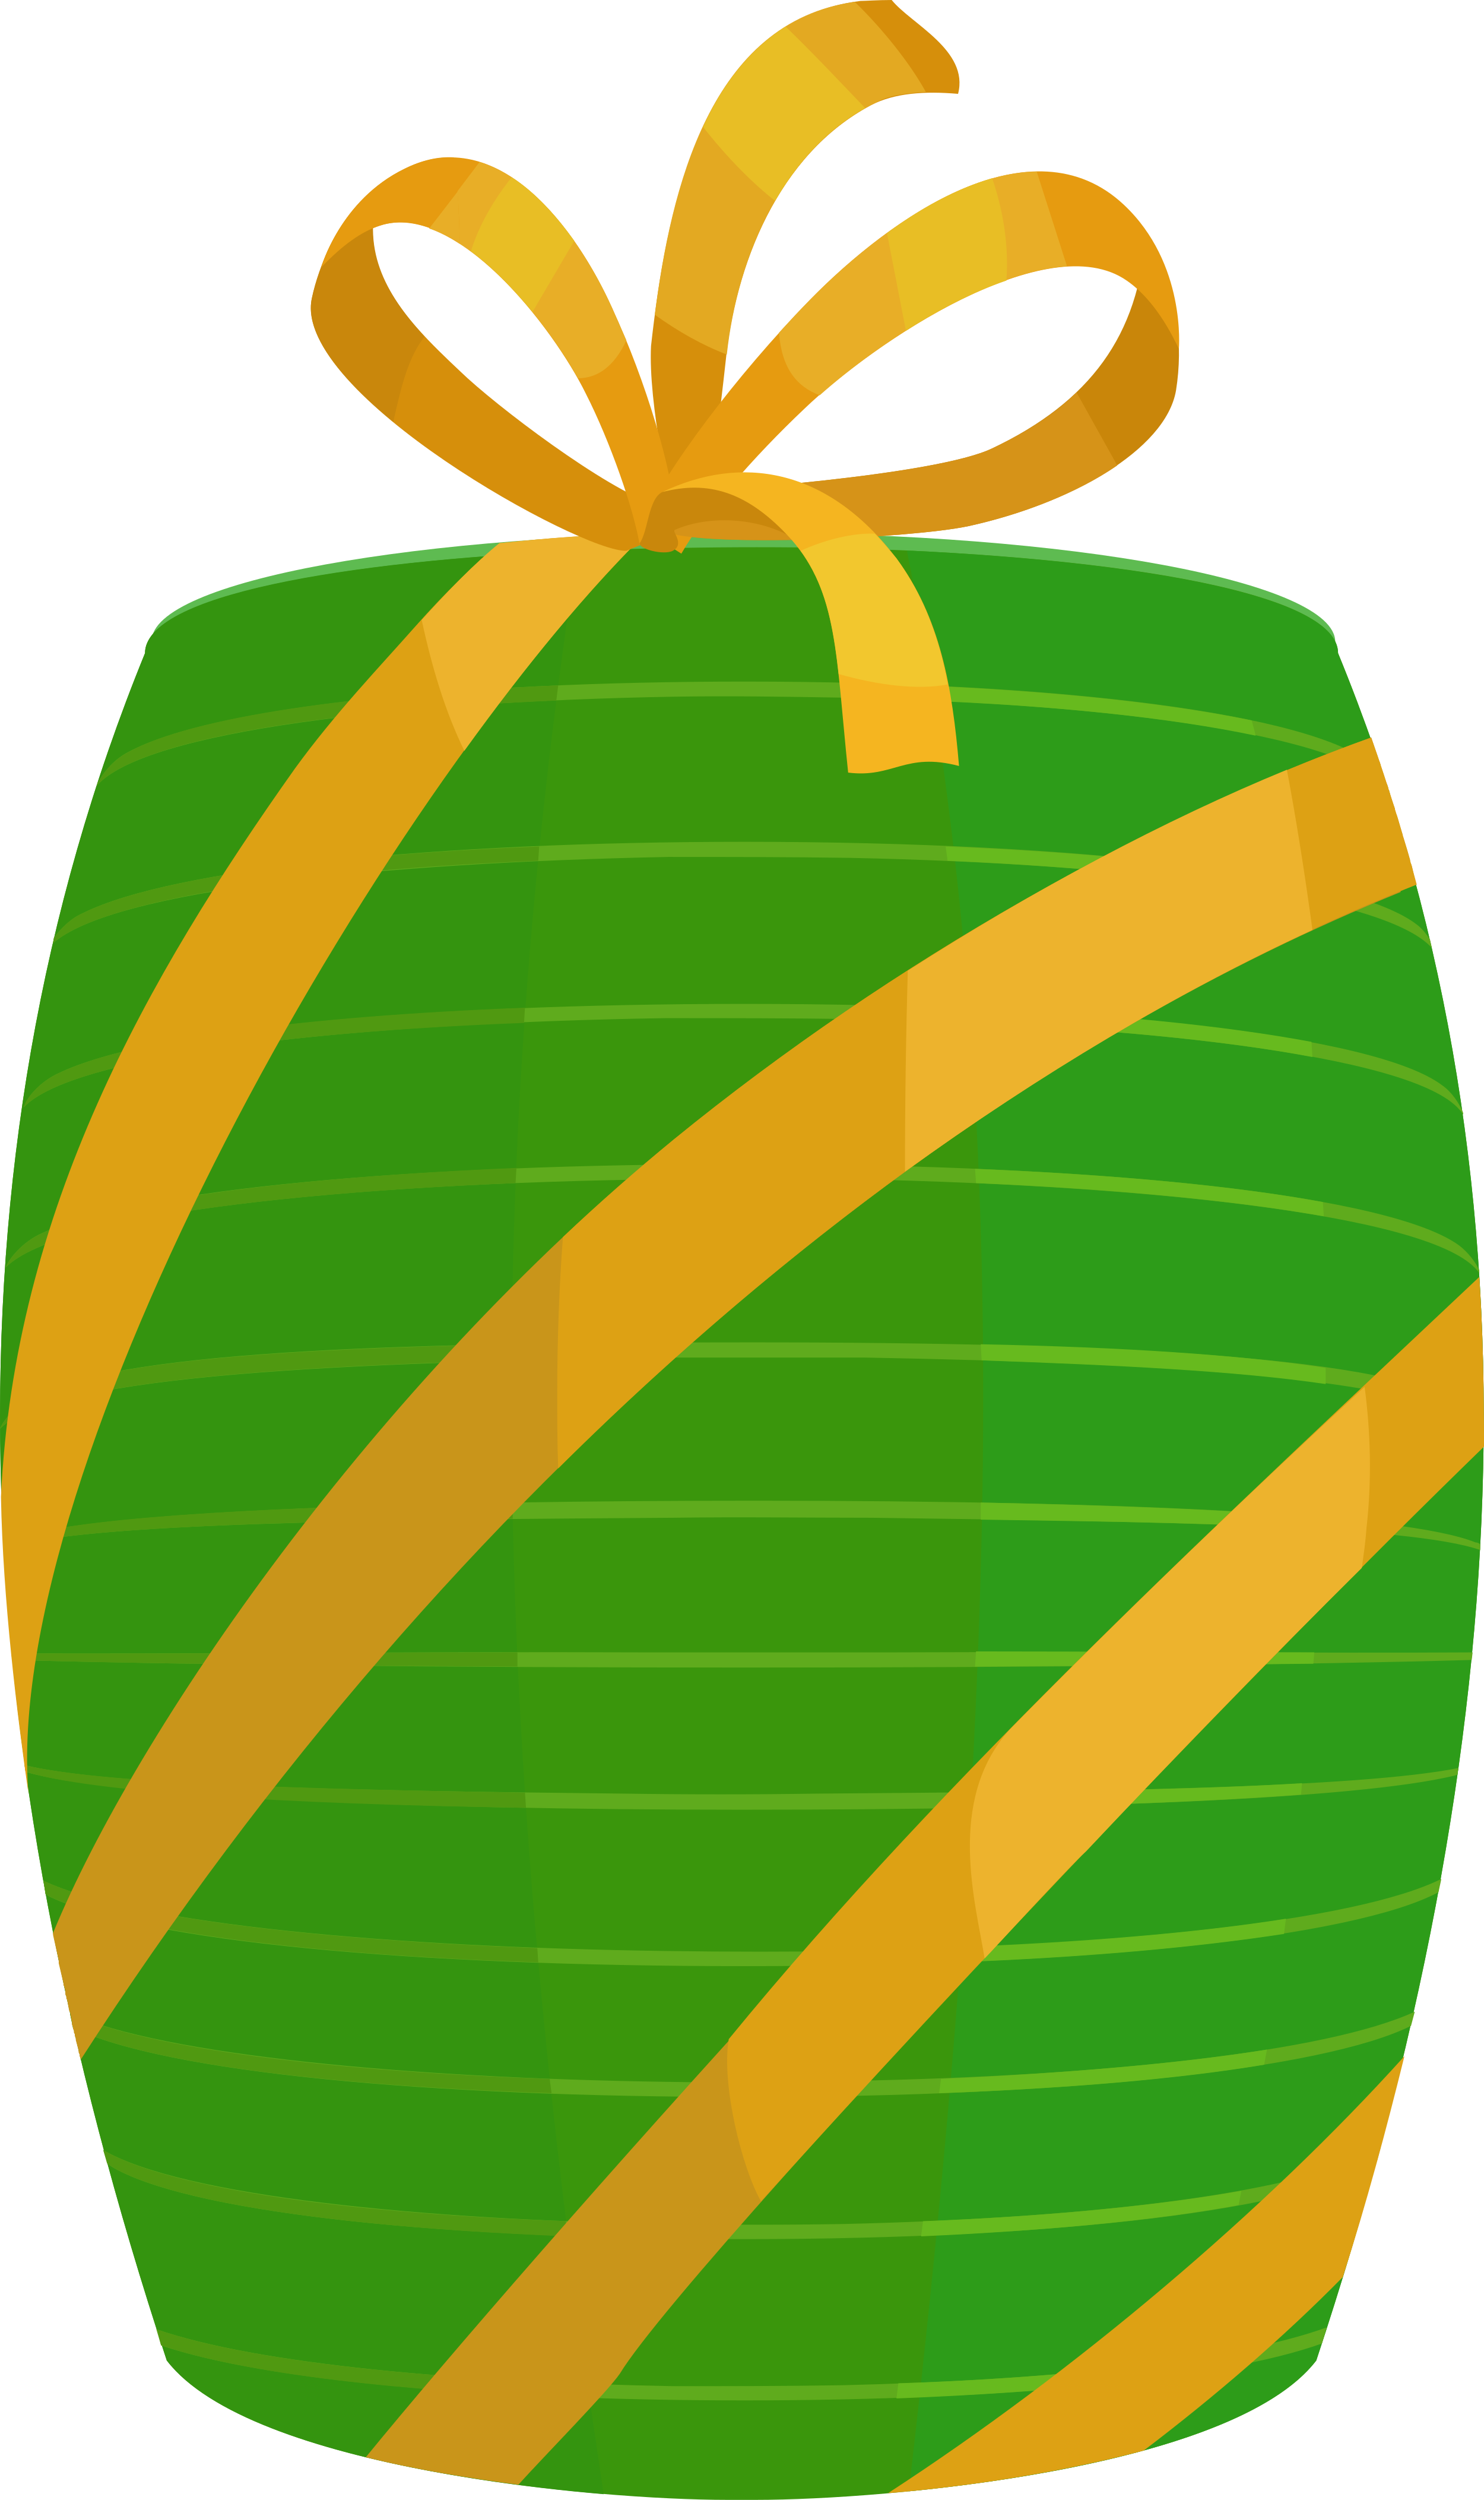 <?xml version="1.0" encoding="UTF-8"?>
<svg id="Layer_2" data-name="Layer 2" xmlns="http://www.w3.org/2000/svg" viewBox="0 0 430.55 725.01">
  <defs>
    <style>
      .cls-1 {
        fill: #edb32d;
      }

      .cls-1, .cls-2, .cls-3, .cls-4, .cls-5, .cls-6, .cls-7, .cls-8, .cls-9, .cls-10, .cls-11, .cls-12, .cls-13, .cls-14, .cls-15 {
        fill-rule: evenodd;
      }

      .cls-2 {
        fill: #34940f;
      }

      .cls-3 {
        fill: #509911;
      }

      .cls-16 {
        fill: #c9860a;
      }

      .cls-17 {
        fill: #d69318;
      }

      .cls-4 {
        fill: #2d9c19;
      }

      .cls-5 {
        fill: #f5b520;
      }

      .cls-6 {
        fill: #e8ae27;
      }

      .cls-7 {
        fill: #5fab1d;
      }

      .cls-18 {
        fill: #d68f0b;
      }

      .cls-19 {
        fill: #c9870c;
      }

      .cls-8 {
        fill: #c9951a;
      }

      .cls-9 {
        fill: #e3a922;
      }

      .cls-10 {
        fill: #f2c72e;
      }

      .cls-11 {
        fill: #dda114;
      }

      .cls-12 {
        fill: #67ba1e;
      }

      .cls-20 {
        fill: #e69b10;
      }

      .cls-13 {
        fill: #e8be25;
      }

      .cls-14 {
        fill: #3a960c;
      }

      .cls-15 {
        fill: #5ebb51;
      }
    </style>
  </defs>
  <g id="_Layer_" data-name="&amp;lt;Layer&amp;gt;">
    <g>
      <path class="cls-20" d="M191.08,141.04c7.97,0,22.54,10.72,21.99,16.77-.55,6.32-18.15,4.67-26.12,4.4-7.97,0-16.22,1.38-15.67-4.67,.55-6.32,11.82-16.77,19.8-16.5h0Z"/>
      <path class="cls-15" d="M43.99,186.13v-.27c.27-17.32,76.98-31.34,172.11-31.34s171.29,14.3,171.29,31.62c-.27,20.07-60.21,11-77.53,13.47-37.94,4.4-220.77,8.25-241.12,0-10.45-4.4-25.02-.82-24.74-13.47h0Z"/>
      <path class="cls-14" d="M219.4,725.01h-8.52c-37.12,0-138.29-8.8-162.49-40.42C-10.72,505.33-18.97,339,42.07,189.43c0-18.97,75.06-29.42,155.06-30.52,14.85-.28,29.97-.28,44.81,0,76.71,1.92,146.27,12.1,146.27,30.52,61.31,149.57,53.06,315.9-6.32,495.16-24.19,31.62-125.1,40.42-162.49,40.42h0Z"/>
      <path class="cls-4" d="M264.76,159.74c67.08,3.3,123.45,13.2,123.45,29.69,61.31,149.57,53.06,315.9-6.32,495.16-17.32,22.54-73.68,33.54-118.22,37.94,28.32-243.87,29.42-412.68-.55-562.79h1.65Z"/>
      <path class="cls-2" d="M175.13,723.36c-45.36-3.85-108.32-14.85-126.75-38.77C-10.72,505.33-18.97,339,42.07,189.43c0-16.77,57.19-26.67,125.37-29.69-24.74,164.69-28.59,323.87,7.7,563.62h0Z"/>
      <path class="cls-7" d="M429.18,368.41v.82c-11-16.22-91.83-25.29-180.63-27.22-18.7-.28-37.39-.28-56.09,0-90.18,1.1-175.13,9.62-190.81,25.57,1.1-2.75,4.95-7.42,10.45-9.9,27.77-12.92,108.32-20.07,204-20.07,104.2,0,187.51,9.07,207.3,23.64,2.47,1.92,4.67,4.67,5.77,7.15h0Zm-4.67-45.64v.55c-9.62-16.5-89.08-25.84-176.78-27.77-18.15-.27-36.57-.27-54.71-.27-87.98,1.37-171.01,9.9-186.13,25.84,.82-2.75,4.67-7.42,10.17-9.9,26.94-12.92,105.58-20.07,199.05-20.07,101.73,0,183.11,9.07,202.35,23.64,2.75,1.92,4.95,5.22,6.05,7.97h0ZM15.4,273.56l.27-1.65c1.92-2.47,4.67-5.5,8.52-7.15,26.12-12.92,101.73-20.62,191.91-20.62,98.15,0,176.51,9.35,195.2,24.19,1.38,1.1,2.47,2.47,3.57,4.12l.55,2.47c-13.75-15.4-87.7-24.47-168.81-26.12-17.6-.27-35.19-.27-52.79-.27-82.76,1.65-161.11,9.62-178.43,25.02h0ZM0,414.33c1.1-2.75,5.22-7.42,10.45-9.9,28.04-13.2,111.07-15.12,207.58-15.12,105.03,0,187.23,4.12,207.03,18.7,2.2,1.65,4.4,4.12,5.5,6.6v1.1c-12.37-15.95-91-20.34-179.53-21.99h-56.91c-90.73,1.37-178.16,4.67-194.11,20.62H0Zm1.1,34.64v-1.37c1.65-.82,3.85-1.65,6.6-2.47,28.32-7.15,113.82-9.9,211.7-9.9,106.4,0,188.33,3.85,208.68,12.1,.55,0,1.1,.28,1.37,.55v1.65c-20.62-7.15-93.75-8.25-176.51-9.35-19.52,0-38.49-.28-57.74,0-86.05,.55-170.46,1.37-194.1,8.8h0Zm2.47,32.44l-.27-1.92c46.19,.28,114.37-.55,184.48-.27h70.38c65.43-.27,126.47,.27,169.09,0l-.27,2.2c-48.11,1.37-123.45,2.2-210.6,2.2s-163.86-.82-212.8-2.2h0Zm3.85,32.44l-.28-1.92c24.74,6.05,95.13,7.42,173.48,8.25,18.97,.28,37.94,.28,56.91,0,80.01-.55,156.71-1.65,185.58-7.42l-.28,1.92-.82,.28c-28.59,6.87-109.7,9.9-207.03,9.9s-183.66-3.85-207.58-11h0Zm5.77,35.47l-.55-3.85c26.94,12.65,101.73,19.25,180.08,20.35,18.42,.27,36.84,.27,55.54,0,75.33-1.65,144.89-8.52,169.91-20.9l-.82,3.85c-24.74,13.2-103.65,21.45-201.25,21.45s-174.03-7.15-201.53-20.07c-.55-.28-.83-.55-1.37-.82h0Zm7.97,38.77l-.82-4.12c27.22,12.1,98.43,18.7,172.93,19.8,18.15,.28,36.02,.28,53.89-.28,71.76-1.37,137.74-8.25,163.31-20.07l-1.1,4.12c-25.57,12.65-100.63,20.62-193.28,20.62s-167.99-7.15-194.93-20.07h0Zm9.9,39.32l-1.1-3.85c22.54,13.2,92.1,20.35,164.96,21.44,16.77,.28,33.27,.28,50.04,0,70.66-1.65,134.99-9.07,155.61-22.27l-1.1,4.12c-20.07,14.02-92.65,22.54-183.38,22.54-85.51,0-157.26-7.15-182.01-20.07-1.1-.55-1.92-1.1-3.02-1.92h0Zm15.67,52.79l-1.37-4.67c29.42,10.17,88.53,15.4,149.84,16.5,16.5,0,32.99,0,49.21-.27,58.84-1.37,113.27-6.87,140.49-16.77l-1.37,4.67c-29.14,10.45-92.1,16.5-167.44,16.5s-139.12-5.77-169.36-15.95h0ZM28.04,227.92c1.1-2.75,4.4-7.42,9.35-9.9,24.19-12.92,94.85-20.35,178.71-20.35,91.28,0,164.14,9.35,181.73,23.92,2.2,1.65,4.12,4.67,4.95,7.42l.28,.27v.55l.27,.27h-.27c-8.25-16.5-79.73-26.12-158.64-27.77-16.22-.27-32.72-.55-49.21-.27-78.63,1.37-153.41,9.9-167.16,25.84h0Z"/>
      <path class="cls-12" d="M260.64,691.19l-.55,4.4c34.64-1.37,65.43-3.85,89.08-7.97l1.1-4.12c-24.74,3.85-56.09,6.6-89.63,7.7h0Zm7.15-47.01l-.55,4.4c36.57-1.65,68.46-4.67,92.1-9.07l.82-4.12c-24.74,4.4-57.19,7.42-92.38,8.8h0Zm5.22-41.24l-.55,4.12c37.12-1.37,69.56-4.12,94.3-8.25l.82-4.4c-25.84,4.12-58.84,6.87-94.58,8.52h0Zm4.12-38.22l-.55,4.4c37.94-1.37,70.93-4.4,95.95-8.25l.55-4.4c-26.12,4.12-59.66,6.87-95.95,8.25h0Zm3.57-44.81l-.28,4.4c37.94-.55,71.48-1.92,97.05-3.85l.27-3.3c-26.67,1.65-60.49,2.2-97.05,2.75h0Zm2.47-40.97l-.28,4.4c36.57-.27,69.83-.55,98.15-.83l.27-3.3c-29.14,0-62.69-.27-98.15-.27h0Zm1.37-43.17v4.95c37.94,.55,72.58,1.1,98.98,2.75v-3.3c-25.29-2.2-59.11-3.57-98.98-4.4h0Zm0-45.91l.27,4.67c38.49,1.37,73.68,3.02,99.8,6.87v-4.67c-25.02-3.85-59.39-6.05-100.08-6.87h0Zm-1.65-50.86l.28,4.12c38.77,1.65,74.51,4.95,100.9,9.62l-.27-4.12c-25.29-4.67-60.21-7.97-100.9-9.62h0Zm-3.3-46.74l.28,4.4c39.04,1.65,74.78,4.95,100.9,9.9l-.27-4.4c-25.02-4.67-59.94-8.25-100.9-9.9h0Zm-5.22-46.74l.55,4.12c38.49,1.65,73.96,5.22,99.8,10.17l-.82-4.12c-24.74-5.22-59.11-8.52-99.53-10.17h0Zm-7.7-46.74c39.32,1.65,72.58,5.22,96.5,10.17,.27,1.37,.82,2.75,1.1,4.4-24.74-5.22-59.11-8.8-96.78-10.17l-.82-4.4Z"/>
      <path class="cls-3" d="M170.46,691.19l.55,4.4c-54.71-1.92-100.08-7.15-124.27-15.4l-1.1-4.4-.27-.27c25.29,8.8,73.13,14.02,125.1,15.67h0Zm-14.57-126.2l.28,4.12c-67.36-2.2-120.15-9.07-141.59-18.97-.55-.28-.83-.55-1.37-.82l-.55-3.85c22.82,10.72,78.91,17.05,143.24,19.52h0Zm-3.57-45.09l.28,4.4c-72.03-1.1-126.47-4.67-145.17-10.45l-.28-1.92c21.72,5.22,78.63,6.87,145.17,7.97h0Zm-2.2-40.69v4.12c-59.39-.27-110.52-.83-146.54-1.92l-.27-1.92c37.94,.28,90.18-.27,146.82-.27h0Zm-1.37-43.44v4.67c-68.46,.82-128.12,2.47-147.64,8.52v-1.37c1.65-.82,3.85-1.65,6.6-2.47,21.17-5.5,74.23-8.25,141.04-9.35h0Zm-.28-45.91v4.67c-72.86,1.92-135.27,6.6-148.47,19.8,1.1-2.75,5.22-7.42,10.45-9.9,21.17-9.9,72.58-13.2,138.02-14.57h0Zm1.37-51.14l-.27,4.4c-72.86,3.02-134.72,11-147.92,24.47,1.1-2.75,4.95-7.42,10.45-9.9,21.17-9.62,72.31-16.22,137.74-18.97h0Zm2.47-46.46l-.27,4.4c-71.48,2.75-132.24,11-145.17,24.47,.82-2.75,4.67-7.42,10.17-9.9,20.62-9.9,70.93-16.5,135.27-18.97h0Zm4.12-46.74l-.27,4.12c-67.91,2.75-126.2,11-140.77,23.92l.27-1.65c1.92-2.47,4.67-5.5,8.52-7.15,20.07-9.9,69.28-16.77,132.24-19.25h0ZM20.35,584.24v-.27c23.09,10.45,77.53,16.77,139.12,18.97l.55,4.12c-65.98-2.2-117.67-8.8-138.84-18.97l-.82-3.85Zm10.72,43.17v-.28l-1.1-3.57c19.52,11.55,73.13,18.42,134.17,20.62l.55,4.4c-62.14-2.47-111.07-9.07-130.59-19.25-1.1-.55-1.92-1.1-3.02-1.92h0Zm-3.02-399.48c1.1-2.75,4.4-7.42,9.35-9.9,18.7-10.17,65.16-16.77,124.55-19.25l-.55,4.4c-65.43,2.75-121.52,11-133.34,24.74h0Z"/>
      <path class="cls-8" d="M15.4,560.59c23.92-58.01,92.65-158.64,180.08-230.12,64.06-52.24,138.84-93.75,202.35-116.57v.55l.28,.82,1.65,4.4,.27,.82,.28,.55,.27,.82v.55l.28,.83,1.1,3.3,.28,.55,.27,.55,.27,.83v.55l.28,.82,1.65,4.67v.55l.28,.82,.27,.55,.27,.82,1.1,3.85,.27,.82v.55l.28,.55,.27,.83c.55,1.65,1.1,3.57,1.65,5.5v.82l.27,.28,.28,.82,1.1,4.95,.27,.28c-135.54,53.89-279.34,172.66-387.66,340.92v-.55l-.27-.55v-.55l-.28-.55v-.55l-.82-3.02v-.55l-.27-.55v-.55l-.28-.55v-.55l-.27-.55v-.55l-.28-.55v-.82l-.55-2.75-.28-.55-.55-3.02-.27-.55v-.55l-.28-.55v-1.1l-.28-1.1-.27-.55v-.55l-1.37-5.77v-.82c-.55-2.47-1.1-4.95-1.65-7.42v-.55Z"/>
      <path class="cls-11" d="M186.96,155.06C108.6,232.6,.55,425.33,8.25,520.18c-3.3-23.09-7.42-56.36-7.97-86.06,3.85-83.03,42.34-150.67,85.23-211.15,11.55-15.95,24.74-29.69,35.19-41.52,8.52-9.62,16.77-17.6,24.19-23.92,13.47-1.37,28.04-2.75,42.07-2.47h0Z"/>
      <path class="cls-1" d="M186.96,155.06c-16.5,16.22-34.37,37.94-52.24,62.69-5.5-11.27-9.35-23.92-12.37-37.94,7.97-8.8,15.4-16.5,22.54-22.27,13.47-1.37,28.04-2.75,42.07-2.47h0Z"/>
      <path class="cls-8" d="M232.32,302.43c54.71-38.77,113.82-70.11,165.51-88.53,2.47,7.15,4.95,14.57,7.15,21.99,.55,7.7,1.1,15.12,1.37,22.82-51.41,20.9-103.93,50.86-155.34,89.63-6.32-14.85-12.65-30.24-18.7-45.91h0Z"/>
      <path class="cls-11" d="M163.31,358.79c10.45-9.9,21.17-19.25,32.17-28.32,64.06-52.24,138.84-93.75,202.35-116.57,4.95,14.02,9.35,28.32,13.2,42.62-83.58,33.27-169.91,90.73-249.09,169.36-.27-7.15-.27-14.57-.27-22,0-15.4,.55-30.52,1.65-45.09h0Z"/>
      <path class="cls-1" d="M263.39,281.53c36.84-23.64,74.51-43.71,109.97-58.29,2.75,14.57,5.22,30.24,7.42,46.46-39.32,18.15-78.91,41.79-118.22,70.11,0-20.07,.28-39.59,.82-58.29h0Z"/>
      <path class="cls-18" d="M196.85,154.79c-2.47-8.8-8.8-37.94-7.97-54.44C193.01,63.51,202.63,6.05,249.64,.27c1.37,0,4.95-.27,9.07-.27,5.5,6.87,22.54,14.57,19.25,27.22-9.62-.83-18.42-.27-25.29,3.3-26.94,14.3-39.32,46.46-42.07,73.68-1.65,15.4-4.67,36.02-3.02,43.17l.27,.55-11,6.87Z"/>
      <path class="cls-9" d="M189.98,91.28C194.65,54.99,205.93,6.32,247.99,.55c7.7,7.42,15.95,17.6,20.62,26.12-4.4,.28-9.9,.82-13.2,2.47-28.32,13.2-41.52,45.64-44.54,73.68-7.15-2.75-14.02-6.6-20.9-11.55h0Z"/>
      <path class="cls-13" d="M204,36.84c5.5-12.1,13.2-22.27,23.92-29.14,8.25,7.97,16.22,16.5,23.09,23.64-11.27,6.32-19.8,15.95-26.12,26.94-6.6-5.22-13.75-12.37-20.9-21.44h0Z"/>
      <path class="cls-16" d="M193.83,154.51c12.92,4.12,70.11,1.65,87.15-1.92,29.14-6.32,57.19-22,60.21-39.32,1.1-6.87,1.1-13.47,.27-19.8-2.47-20.07-9.07-25.57-9.07-25.57-1.92,29.42-16.22,48.66-44.54,62.14-15.95,7.7-80.28,12.65-100.35,13.2l6.32,11.27Z"/>
      <path class="cls-20" d="M185.58,152.86c7.15-16.22,28.04-43.99,49.49-65.98,23.37-23.92,64.34-52.51,91-27.49,18.15,17.05,15.95,41.79,15.95,41.79-4.67-9.9-9.9-16.22-15.12-19.8-22.82-15.95-73.41,17.87-93.48,37.12-15.12,14.3-29.14,30.52-35.74,42.07l-12.1-7.7Z"/>
      <path class="cls-6" d="M226,96.5c3.02-3.3,6.05-6.6,9.07-9.62,17.05-17.32,42.62-36.84,65.71-37.12l8.8,27.49c-23.09,1.37-54.44,21.99-71.76,37.39-6.6-2.47-11-7.7-11.82-18.15h0Z"/>
      <path class="cls-13" d="M257.34,67.63c9.62-7.15,20.07-12.92,30.52-15.95,4.12,12.1,4.67,22.27,4.12,29.69-9.62,3.3-19.8,8.52-29.14,14.57l-5.5-28.32Z"/>
      <path class="cls-17" d="M193.83,154.51c12.92,4.12,70.11,1.65,87.15-1.92,15.95-3.57,31.62-9.62,43.17-17.6l-11.82-21.17c-6.32,6.32-14.57,11.55-24.47,16.22-15.95,7.7-80.28,12.65-100.35,13.2l6.32,11.27Z"/>
      <path class="cls-18" d="M181.73,159.74c-12.92,.55-96.78-45.64-91.28-73.13,1.1-5.22,3.02-10.45,5.22-15.12,7.7-14.57,14.57-17.32,14.57-17.32-7.42,22.82,5.77,37.12,23.37,53.61,9.9,9.62,42.07,34.09,56.91,38.77l-1.37,10.17-7.42,3.02Z"/>
      <path class="cls-20" d="M196.03,150.66c-.83-14.02-8.52-39.87-18.42-61.31-10.45-23.09-32.99-53.89-60.21-40.42-18.7,9.07-24.19,28.59-24.19,28.59,6.32-6.6,11.82-10.45,17.05-12.1,21.99-7.15,50.31,29.69,59.66,48.66,7.15,14.02,14.02,33.82,15.67,43.99l10.45-7.42Z"/>
      <path class="cls-6" d="M181.73,98.7c-1.37-3.02-2.75-6.05-4.12-9.35-7.42-16.5-21.17-37.12-38.49-42.34l-14.57,19.25c17.05,6.05,34.64,28.32,43.17,43.44,5.5,0,10.45-3.3,14.02-11h0Z"/>
      <path class="cls-13" d="M166.61,69.83c-5.22-7.15-11.27-14.02-18.15-18.42-6.6,8.25-10.17,15.95-11.82,21.44,6.32,4.67,12.37,11,17.87,17.6l12.1-20.62Z"/>
      <path class="cls-19" d="M114.1,122.35c-15.12-12.37-25.84-25.57-23.64-35.74,1.1-5.22,3.02-10.45,5.22-15.12,7.7-14.57,14.57-17.32,14.57-17.32-5.77,17.87,1.37,30.79,12.92,43.44-4.67,6.05-6.6,13.75-9.07,24.74h0Z"/>
      <path class="cls-20" d="M131.69,45.64c-4.67-.27-9.35,.83-14.3,3.3-18.7,9.07-24.19,28.59-24.19,28.59,6.32-6.6,11.82-10.45,17.05-12.1,7.42-2.47,15.4,0,23.09,5.22,0-7.7-.55-16.5-1.65-25.02h0Z"/>
      <path class="cls-6" d="M132.79,55.54l-8.25,10.72c3.02,.82,6.05,2.47,8.8,4.4,0-4.67-.28-9.9-.55-15.12h0Z"/>
      <path class="cls-19" d="M236.99,162.49c-6.87-10.72-27.49-14.85-41.24-8.8-.83,.55,3.02,4.12-.55,6.05-2.75,1.37-9.9-.55-9.62-2.2,2.47-3.3,2.47-12.92,6.6-14.85,9.62-4.12,19.8-4.12,35.19-3.3l9.62,23.09Z"/>
      <path class="cls-5" d="M192.18,142.69c12.92-3.3,24.47-.55,37.39,13.75,13.47,15.4,12.92,33.27,16.5,67.63,13.2,1.65,16.5-6.05,32.17-1.92-1.92-22.82-5.5-43.17-18.15-60.21-20.35-26.67-45.36-29.97-67.91-19.25h0Z"/>
      <path class="cls-10" d="M232.32,159.74c6.87,9.62,9.35,20.35,11,35.74,11.55,3.3,23.09,4.67,31.62,3.02-2.47-13.47-6.87-25.57-14.85-36.57-2.2-2.47-4.12-4.95-6.32-7.15-6.05-.28-14.3,1.65-21.44,4.95h0Z"/>
      <path class="cls-8" d="M179.81,688.44c21.99-36.02,248.54-273.56,250.74-268.89v-2.47c-20.62,3.02-35.47,6.6-61.86,14.02-68.18,58.01-216.1,224.62-262.56,281.54,14.3,3.57,29.69,6.05,44.26,7.97,7.97-8.8,25.84-26.94,29.42-32.17h0Z"/>
      <path class="cls-11" d="M220.77,638.4c59.11-65.43,140.22-151.22,209.78-218.85,0-16.5-.27-32.99-1.37-49.21-72.86,68.73-154.51,143.79-217.75,221.05-2.2,13.2,3.85,37.39,9.35,47.01h0Z"/>
      <path class="cls-1" d="M315.08,536.95c26.12-27.77,53.34-55.81,80.01-82.21,.55-3.85,1.1-7.7,1.37-11.55,1.65-14.57,1.1-28.59-.55-40.97-34.64,31.89-69.56,65.43-103.1,99.53-18.42,20.62-9.62,50.59-7.15,66.26,2.47-2.47,23.64-25.84,29.42-31.07h0Z"/>
      <path class="cls-11" d="M257.62,723.08c54.16-35.19,109.42-81.93,149.84-126.75-5.22,21.17-11,42.62-17.87,64.06-17.32,17.6-37.12,34.64-57.74,50.31-23.64,6.32-50.86,10.45-74.23,12.37h0Z"/>
    </g>
  </g>
</svg>